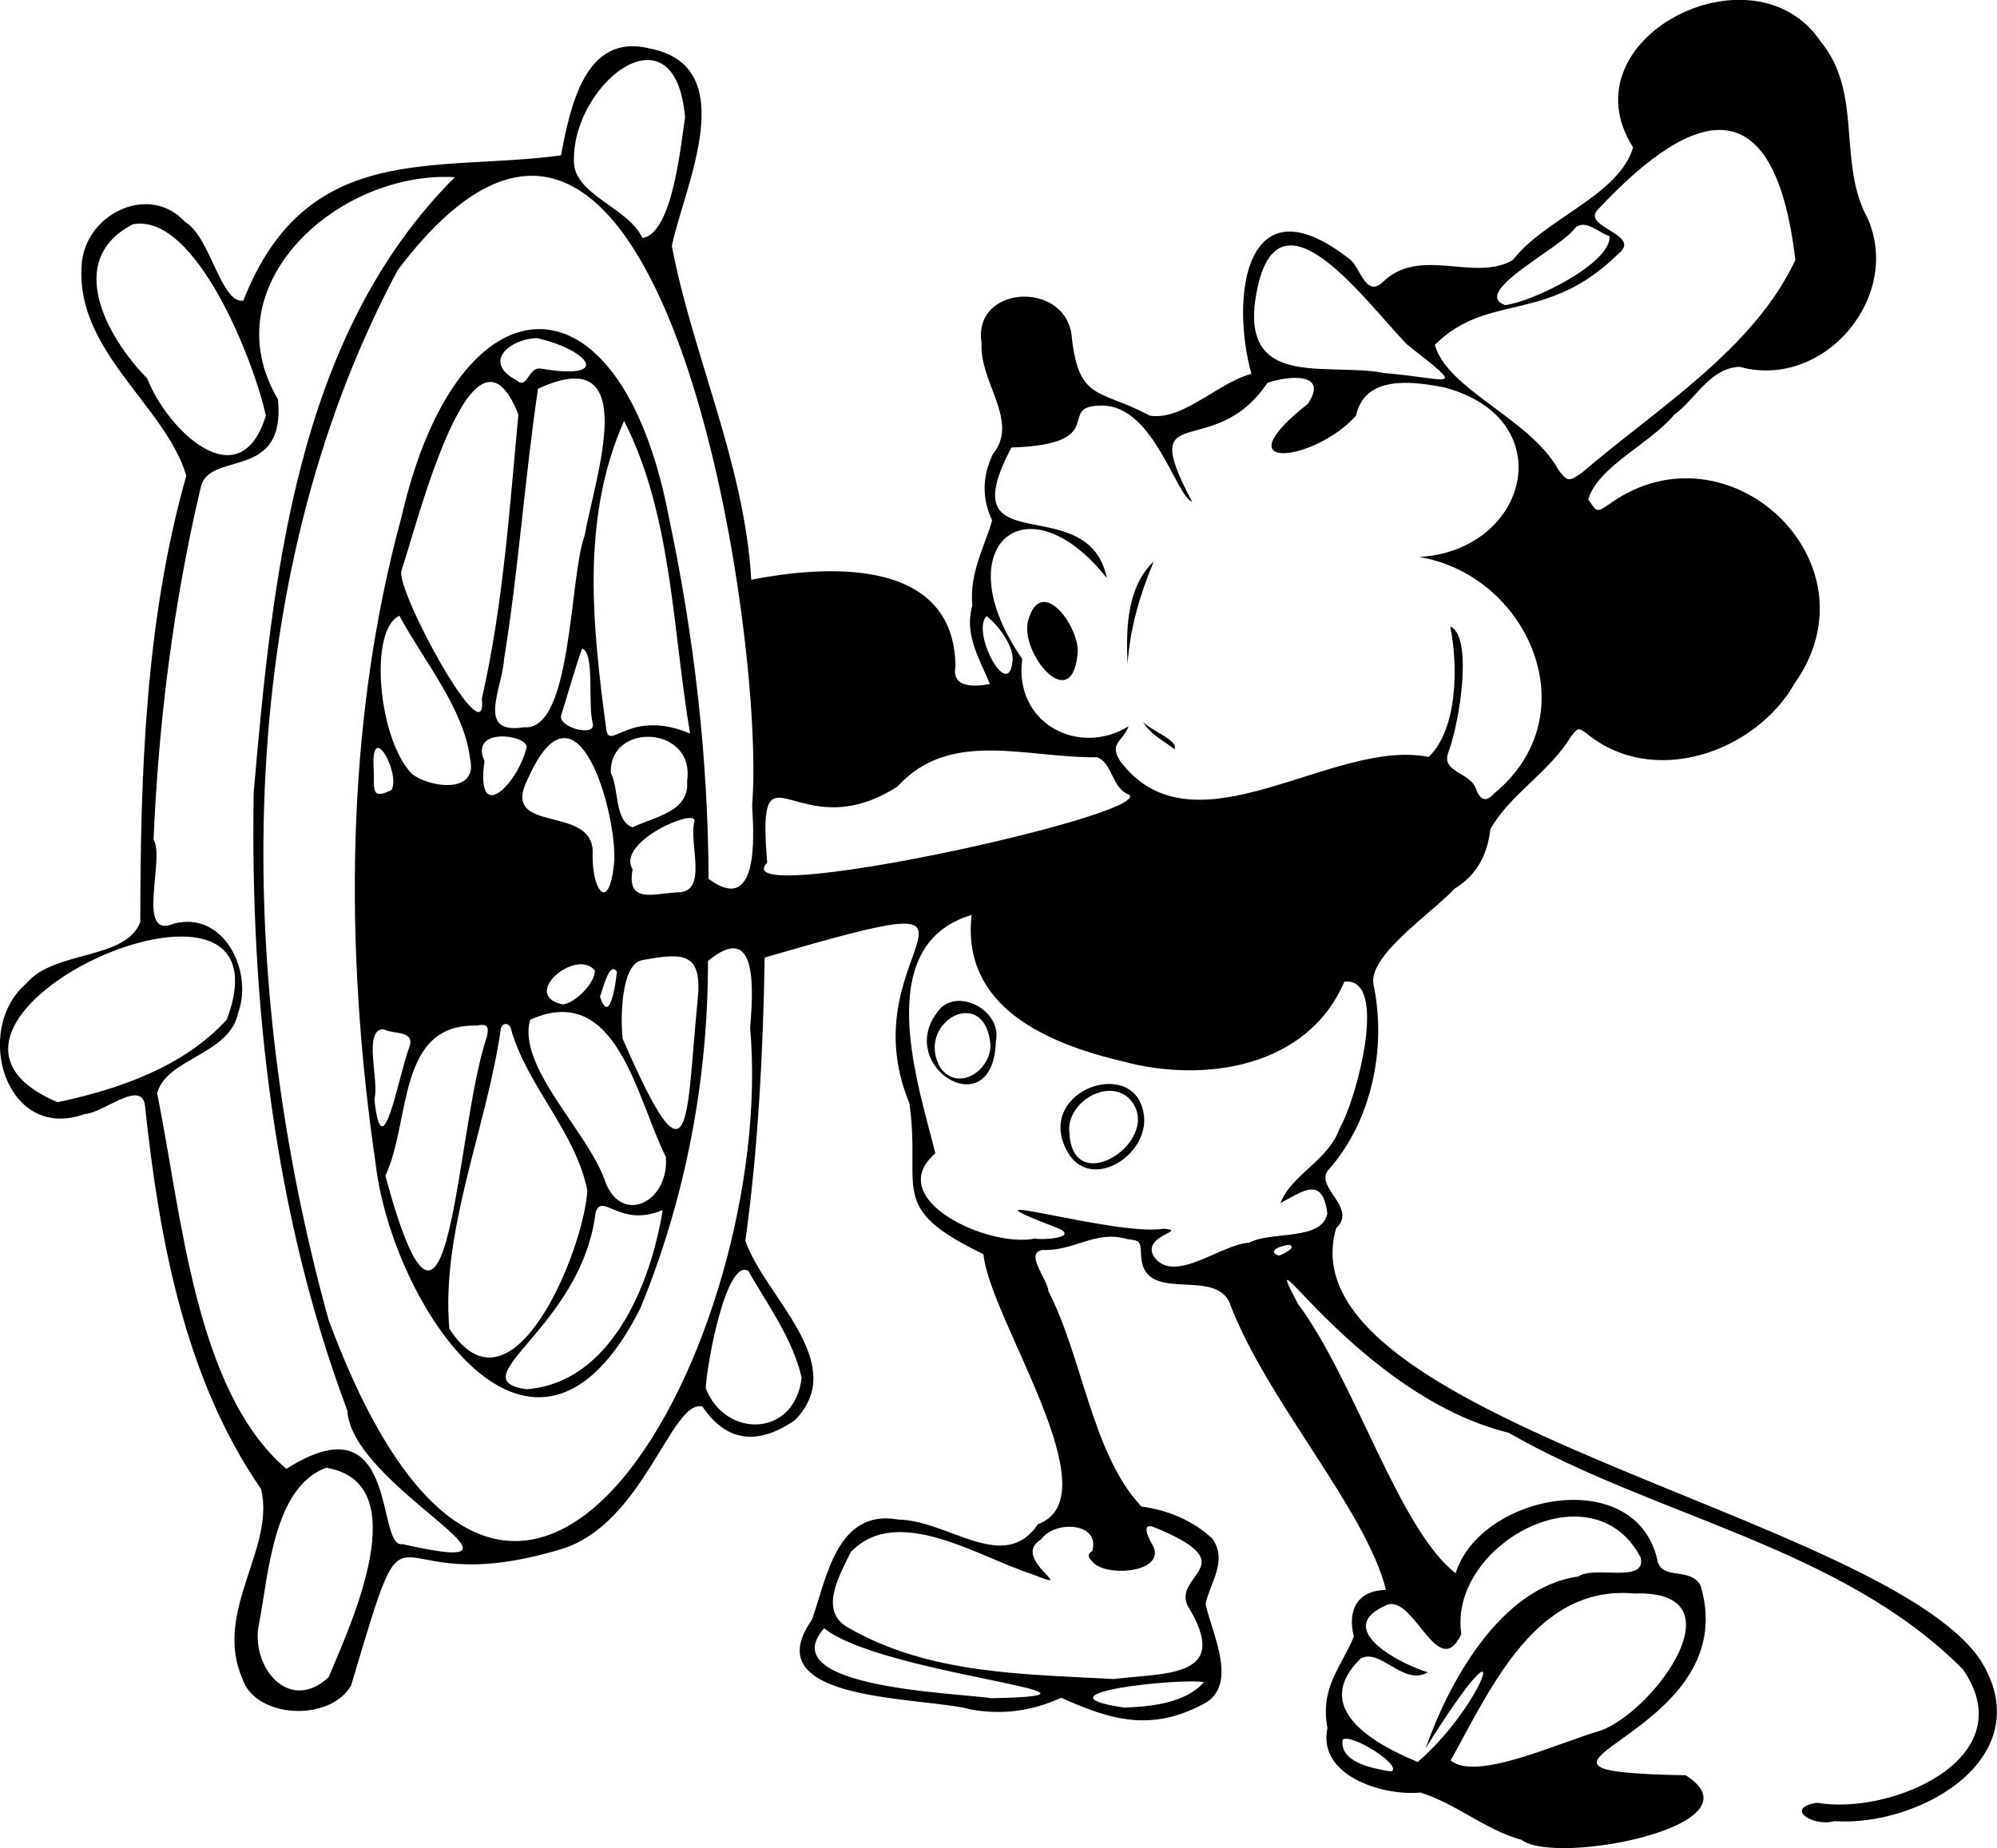 <svg id="_1_Mickey_Image" data-name="1 Mickey Image" xmlns="http://www.w3.org/2000/svg" viewBox="0 0 1156.07 1070.09"><path d="M1126.66,1244.82c-12.74,3.57-29.35-7.79-10-10.64,42.65,7.44,120.3-25.67,84.28-77.38-70-70.54-177.91-88.12-262.88-136.87-87.49-21.47-148.79-125.54-122-74.68,33,44.19,58.36,130.47,91.3,156,14.76-46.51,105.33-63.12,117-6.76,2.79,10.7,19,3.24,24.77,13.78,27.21,89.79-141.05,107.35-8.52,110,45.75,29-75.25,52.67-95.08,37.36-21.06-5.72-38.47-21.37-58.61-27.37-22,2.11-59.69-9.89-53.74-37.38-4.47-23.74,8.24-35.53,15.26-52.95-3.83-15.24,2-26.72,18.6-27-11.43-46.37-69.88-110.61-90.62-166.53-9.4-20.45-50.71,1.93-51.17-28-.44-7.52-.46-7.63-7.83-8.58-18.58-5.54-30.35,7-49.24,6.28-10.64,1.69,3.17,17.16,3.48,23.94,20,38.79,25.21,94.26,53.83,124.59,15.19,2.09,29.93,8.13,41,18.56,9.22,12.81-1.39,25.77-3.87,37.91,3.69,16.94,18.21,44.75.95,56.65-32.09,18.35-56.79,10.07-84.53-2.39-16.83,7.71-34.06,10.14-52.47,6.75-27.42-7.51-125.77-3.72-91.88-51.78,8.63-24.22,14.42-64.57,50.11-58.14,29.05.47,61.15,31.79,80.83,2.64,43.53-16-28-118.75-31.61-156.32-56.26-27.07-35.8-37.07-42.85-87.36-37.35-90.43,77.88-131.35-83.8-84.4-.84,54.63-3.88,111.41-11.16,164,11,32.27,61.05,71.07,28.55,104-19.35,13.2-38.36,14.4-53.4-8-18-4.58-33.93,68.11-81.77,82.56-109.09,33-84.14-46.67-121.65,79-12.33,21.24-55.52,19.18-63-4.21-16.81-38.92,19.37-75.27,10.87-109.64-44.18-63.87-58.94-145-67.05-220.84-1.11-17.7-24.6,3.52-34.84,3.69-45.83,16.78-65.26-48.74-34-75.5,16.16-19.48,57.18-13.26,66-35.52.06-86.44,3-175.13,26.64-258.55-11.87-40.06-63.68-71.88-60.64-120.92,1-30.26,38.91-49.08,60-25.94,14.5,8.27,20.68,47.52,33.64,45.51,36.64-93.46,111.5-74.21,183.89-84.12,5.37-27.63,13.62-71.14,51.18-61.94,54.23,10.5,20.42,79.33,13,114.35C465.34,395,495.79,459,499.62,526c39.21-7.68,117.53-15.17,118.24,50.33-2.39,12.21,10.62,11.88,19.91,10-6.28-15-15-28.87-10.17-45.39-1.83-18.92,7.2-34.21,11.47-49.33-6.1-12.88-5.67-25.78.49-38.48,15.48-18.9-8-41.57-6.58-64.07-5.47-32.89,46.24-36.65,51.91-6.09,3.92,40.35,15.77,32.07,45.43,48,19.22,3.07,39.2-18.93,58.84-24.2-12.31-44.46-3.6-113.39,56.17-66.91,6.76,4.07,9.46,22.68,19.4,14.24,21.76-21.82,53-.16,75.68-13.16,18.74-24.23,61.5-37.37,69.7-65.31-40.14-63,70-119.15,108.75-61.07,23.49,28.77,10.58,66.17,24.86,97.87,25.28,46.13-21.57,104.22-72,90.27-17.14.76-25.35,18.66-37.91,27.87-13.68,16.57-44.22,30-49.63,48.9,5.29,7.92,4.92,7.64,12.76,2.33,67.91-48.41,156.31,33.71,106.83,104-22.94,40.42-82.25,60.77-120.44,29.28-5-3.7-5.21-3.2-9,1.44-12.46,20.77-35.91,34.1-46.85,54-1.7,14.51-7.74,26.56-20.81,34.44-12,13.25-50.71,39-46.76,55.68,7.62,36.62-1.18,79.35-26.47,107.43-7.51,9.93,17.33,21.71,4.78,33.41-32.18,110.19,316.52,166.19,373,250.12C1246.25,1207.44,1176.93,1248.18,1126.66,1244.82ZM500.12,656.58c8.26-99.22-53.3-511.11-205.24-309.78-97.41,182.94-94.18,411.5-40,607.61,110.26,297.81,259.8,7,244.08-168.72,1.56-20.3,5.17-63.48-24.41-38.91.14,68.34-13,137.55-39.11,201-61.77,122.81-143.72-1.66-153.31-83.83-18-123.51-17.94-253.64,15.08-374.53,32.8-142.81,126.54-146.76,154.69.28,14.6,68.78,22.75,139.14,23,209.48C503.38,720.36,501.41,676.67,500.12,656.58ZM656.5,571.83c-5.06,37.6,32.94,56.78,61.56,39-3.56,9.24-11.44,9.63-4.93,20.14,42.71,56.79,122.85-13.57,178.62-2.36,16.83-16.08,17.17-52.72,12.49-75.54,13,5.14,6,53.6-1,72.65-4.76,12.3,13.63,11.5,16.25,22.33,2.65,6,5.83,6.6,10.09,1.78,55.82-45.77,19.5-126.66-43.31-137,63.34-3.62,83-79.85,14.69-98.16-19.55-3.85-46.3-6.94-51.24,16.33-23.91,26.75-79,33.5-27.9-6.86,12.46-18.49-11.48-16.35-23.37-12.14-31.84,47.08-76.42,6.94-43.65,68.8-9.46-3.13-22.11-56-52.48-55.64-27.12-.07,6.09,22.38-52.08,24.29-36.73,69.09,44.4,22.9,55.22,75.6C658.86,466.21,611.31,507.06,656.5,571.83ZM153.6,676.57c6.84,10.74-10.56,57.94,11.64,48.6,29.16-7.81,46.14,27.81,37.37,51.42-4.68,24.46-41.6,26.39-46.94,46.77,14.25,70.09,21.88,172.27,74.82,217.48,65.8-41.91,51.53,46.54,67.23,43.57,93.16,21.25-29.43-32.56-31.94-77.32-42.53-113.49-56.27-237.25-54.21-357.91C222.47,525,235.69,385.31,328,292.91c-67-3.93-141.6,62.17-102.4,128.6,4.86,47.72-39.6,29.55-44.6,50.69C165.15,539.07,156.52,607.93,153.6,676.57Zm510,230.93c6,1,26.29-.83,13-6.24-67.4-25.88,34.47,5.31,61.64.51,15.38,1.15-13.6,3.76-5.28,16.55,11.93,15.71,38.59-7.66,55-8.46,12.76-6.89,42.13-.83,45.14-16.93-2.71-22.08-14.26-12.78-27.13-6,6.43-16.73,27.83-24.49,34.31-43.42,9.87-16.74,28.65-87.84,2.65-84.75-21.22,49.79-81.15,58.85-128.17,46.16-44.66-10.58-93.54-31.84-87.59-84.8-59.5,17.57-29.78,101.35-21,138C575.46,884.87,637.19,913,663.64,907.5Zm440.45-566.69c-11.64-98.17-55.6-91.92-114.24-29.27-10.24,10.3,26.07,14.46,11.78,25.72-41.76,41.12-75.12,21.93-106.25,52.71,7.1,25.95,55.93,43.34,71.45,72.3,5.5,7.18,6.08,7,13.71,1.76C1023.31,427.2,1079.69,392.89,1104.09,340.81ZM709.46,1162.53c30.38-3.78,68.83-.39,42.63-42.65-8.07-18.42,34.32-23.54-19.77-45.46-7.75-2.53-1.89,8.11-.09,11,7.46,15.61-27.26,18.27-34.88,9.41-1.67-1.83-4.22-4-.33-6.42,4.86-16.8-22-17.87-29.59-6.71-18.63,11,23.78,31.68-5,20.19-30.62-9.67-78.27-41.33-105.24-12.79-6.25,12.94-19,34.25-1.27,43.75C602.69,1159.84,657.46,1159.65,709.46,1162.53ZM404.71,879.64c-6.8-34.2-35-60.42-44.36-94-1.05-3.08-4.58-3.27-5.65,0-8,57-34.86,117-29.86,174C361.22,1016.25,402.87,913.81,404.71,879.64ZM508.83,689.83c-25.93,26.84,221-27.23,209.7-39.22-10.51-4-9.37-18.05-18.63-21.84-41.13.62-85.14-16.64-115.65,17C525.49,683.28,502.5,613.67,508.83,689.83ZM98.06,828.53c35.53-7.53,72.84-20.41,97.93-47.8C238,668.41-13,781.62,98.06,828.53ZM1010.76,1113c-56.76-5-82.37,53.73-106.26,96.64,14.64,12.52,63.53-10.69,87.06-17.32C1022.61,1180.67,1073.79,1110.74,1010.76,1113Zm-646-682.72c-26.31-67-58.83,64.62-67.58,90.21C293,531,347.43,630.9,343.67,594.77,356,540.58,359.63,485.45,364.8,430.29Zm-146.16.65c-6.34-29.79-40.14-117.73-77-110.73-40,20.58-14.78,65.81,8.35,89.25C161.61,439.49,203.62,480,218.64,430.94Zm666.82,779.63c39.55-33.89,58.54-94.19,4.62-8,12.83-36.45,42.3-92.84,88.27-99.39,9.44-6.59,39.73,4.41,36.19-11-27.93-53.31-111.56-7.23-103.83,44.34-13.15,27.76-26.79-21.1-42.27-17.2-33.28,13.43,6.19,34.28,22.89,39.32-14.2,8.27-27.46-14.42-39-7.89C823.12,1179.36,860,1200.07,885.46,1210.57ZM368.17,611.4c27.88,2.53,26.08-87.28,35-111,5.55-32.3,34.31-113.31-27-85-7.75,52.14-11.25,104.84-19.7,156.9C355.46,589.11,340,616,368.17,611.4Zm96,3.55C454,554.81,453.84,488.79,426,434c-25.23,56.84-18.26,119.36-10.24,179.27C418,624.68,429.53,600.64,464.15,615ZM214.74,1130.18c-5.56,24.83,17.11,52.74,40.19,31.33,13-31,51.17-112.84-1.43-121.32C223.11,1051.39,220.19,1101.37,214.74,1130.18Zm73.07-259.07c37.81,140.28,40.1-26.41,58.83-80.73,1.34-6.1-.09-7.4-6-6.21C294.2,783,302.7,839.62,287.81,871.11Zm162.36-10.9c-17.05-33.93-28.25-102-78.56-79.43-7.57,26.78,32.25,63.62,42.86,92C423.48,900.62,452.26,886.85,450.17,860.21ZM790.9,367.78c-3.9,47.29,43.26,32.23,75.63,38.61,37.71,3.06,48.43,11.43,12.85-16.5C854.57,364.57,800.59,288,790.9,367.78ZM461.29,258.17c-5.79-66-64.34-20.25-64.31,24.09-1.4,20.73,31,27.53,39.67,45.87C453.59,325.56,458.53,277.23,461.29,258.17ZM369.35,994.73c49.69-3.63,72.35-62.18,79-103.77-24.9,10.66-35.1-10.79-38.87,1.53C401.36,959.22,329.78,988.88,369.35,994.73Zm159.43-6.67c-5.13-22.56-19.58-42-30.91-61.87-12.47-7.28-23.78,52.24-24.61,67.95C484.38,1023.17,524.74,1022.9,528.78,988.06ZM468.54,769.73c3-28-7.88-27.94-32-23.47-12.59,2.16-12.57,34.4-11.43,45.36C465.31,884.28,461.65,839.55,468.54,769.73Zm-131.7-140c-3.42-28.94-26.74-56.6-40.91-82.85-17.95,8.06-12.29,71.59,7.3,91.6C313.45,646.42,341.59,650.31,336.84,629.73Zm83.55,57.9c.43-30.09-22.21-108.77-49.92-46.75-17,32.89,35.8,15,37.34,41.75C406.81,706.62,417.89,720.45,420.39,687.63Zm42.07-45c4.94-32.33-45.35-34.42-44.13-4.7,4.81,9.16,2,27.67,12.56,31.43C443.18,663.36,464.14,660.38,462.46,642.63Zm176.37,531c90.73-1.83-63.86-13.6-97-40.49C511.32,1167.59,617.9,1170.49,638.83,1173.66ZM936,367c15.93-1.94,61.22-24,60.56-39.89-6.24-1.92-14.14-10.32-20-4.81C968.38,334.13,915.81,359.37,936,367ZM430.93,693.66c-3.58,19.83,11.37,14.28,25.7,13.34,18.58.48,6.58-28.68,10.09-41C468.56,657.41,421.07,677.81,430.93,693.66ZM375.65,386.12c-15.16.17-32.47,13.67-11.67,24.54,6.13,5.41,6.49-8.34,14.07-6.89C419.82,410.84,405.23,392.74,375.65,386.12ZM281.43,826.83c4.59,42.82,14-14.23,20.3-30.36,3.39-9.77-9.72-7.15-15-10.21C274.53,786.22,284.5,816.52,281.43,826.83Zm63.74-195.76c-5.28,38.09,19.59,12.7,24.29-7.8C371.42,616.11,336,610.45,345.17,631.07Zm369.94,548c15.52-.45,36.13-2.62,46.5-14.7C749.11,1161.74,660.53,1170.84,715.11,1179ZM389.55,604.6c-1.56,7,19.6,12.54,18.39,4.95-3.23-11.49,1.39-40.92-6.23-43.74C397.13,578.56,393.64,591.69,389.55,604.6Zm.88,167.31c7.26-.58,19.17-12.89,18.59-19.74C398,739.06,365.61,766.59,390.43,771.91ZM650.78,573.72c1.55-8.3-7.65-21-14.94-26.65C626.79,556.23,648.13,596.22,650.78,573.72ZM870,1216.06c7.54-2.9-23.34-22.56-28.07-18.36C840.28,1210.77,859,1214.29,870,1216.06ZM281.09,636.42c.38,10.23-2,17.41,10.2,11.4C297,638.45,278.84,605.3,281.09,636.42ZM421.85,753.05c-4.45-6.8-8.28,10.83-9.82,14.33C417.43,784.09,421,761.22,421.85,753.05ZM811.19,911.13c-4.39.11-13.86,3.78-6,6.28C807.18,916.56,815.75,912.6,811.19,911.13Z" transform="translate(-64.71 -190.31)"/><path d="M688.43,569.67c-3.73,34.92-33.89-2-28.44-20.32C667.78,522,691,555.11,688.43,569.67Z" transform="translate(-64.71 -190.31)"/><path d="M732.65,515.32c-8.11,19.47-13.66,38.38-15.2,59.33C716.53,554.4,717,530.34,732.65,515.32Z" transform="translate(-64.71 -190.31)"/><path d="M744.59,624.09c-6.32-4.92-14.13-8.53-18.14-15.85C730.44,613.14,747.56,619.25,744.59,624.09Z" transform="translate(-64.71 -190.31)"/><path d="M641.23,793.17c-1.38,51.11-61.38,13.21-31.74-19.39C621.71,762.83,644.83,776.57,641.23,793.17Zm-3.11,2.31c-3-35.84-43.87-13.25-29.1,13C619.17,822.68,637.94,810.7,638.12,795.48Z" transform="translate(-64.71 -190.31)"/><path d="M727.07,837.4c1.54,23.28-32.52,43.47-45.05,18.67C663.91,820.88,724,800.81,727.07,837.4Zm-43.27,9c2,39.49,56,3,34.72-19.89C705.89,814.13,681.57,829,683.8,846.37Z" transform="translate(-64.71 -190.31)"/></svg>